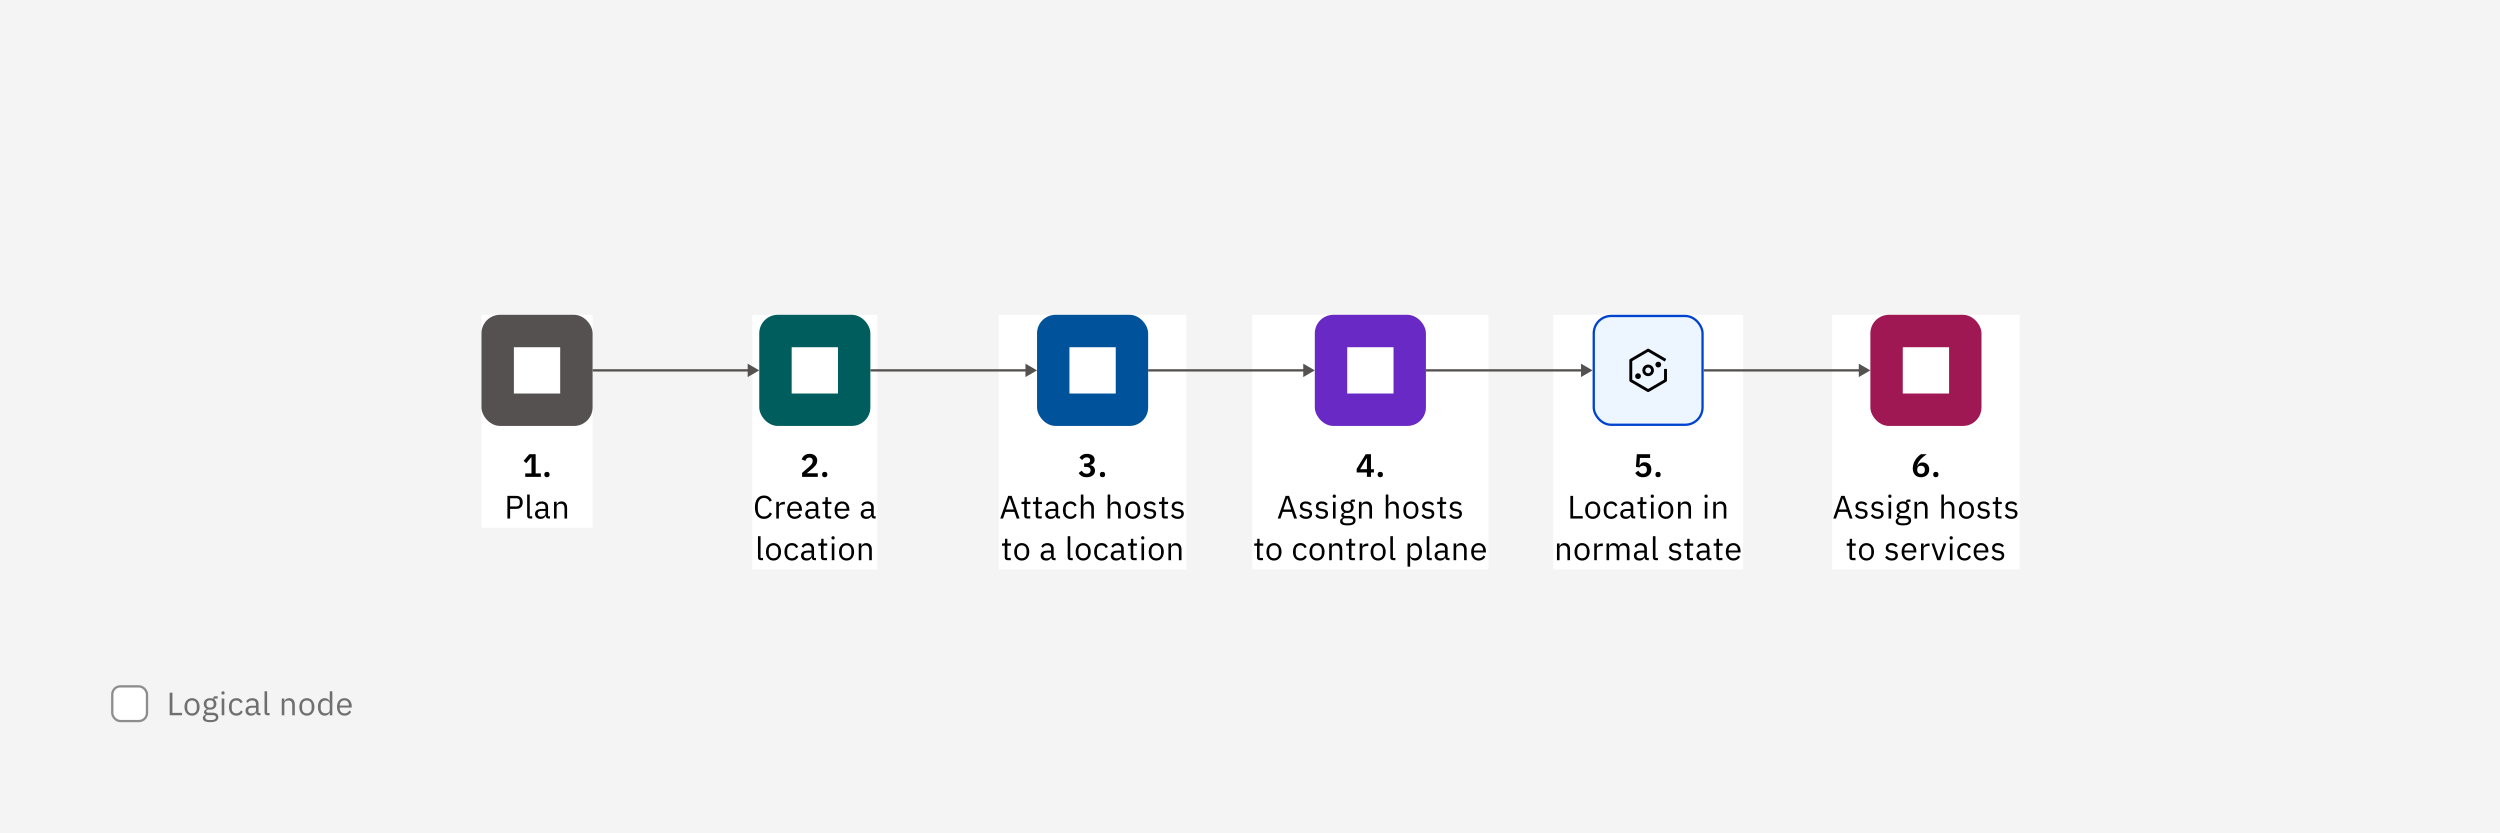 <svg width="1080" height="360" viewBox="0 0 1080 360" fill="none" xmlns="http://www.w3.org/2000/svg">
<rect width="1080" height="360" fill="#F4F4F4"/>
<rect width="1080" height="360" fill="#F4F4F4"/>
<rect width="48" height="92" transform="translate(208 136)" fill="white" style="mix-blend-mode:multiply"/>
<rect x="208" y="136" width="48" height="48" rx="8" fill="#565151"/>
<rect width="20" height="20" transform="translate(222 150)" fill="white" style="mix-blend-mode:multiply"/>
<path d="M238.616 154.116C238.5 154 238.363 153.907 238.211 153.845C238.059 153.782 237.897 153.75 237.732 153.75H232.625V151.25H231.375V157.5H226.268C226.103 157.5 225.941 157.532 225.789 157.595C225.637 157.657 225.5 157.75 225.384 157.866L223.25 160L225.384 162.134C225.5 162.25 225.637 162.343 225.789 162.405C225.941 162.468 226.103 162.5 226.268 162.5H231.375V168.75H232.625V158.75H237.732C237.897 158.75 238.059 158.718 238.211 158.655C238.363 158.593 238.5 158.5 238.616 158.384L240.75 156.25L238.616 154.116ZM226.268 161.25L225.018 160L226.268 158.75H231.375V161.25H226.268ZM237.732 157.5H232.625V155H237.732L238.982 156.25L237.732 157.5Z" fill="white"/>
<path d="M233.646 206V204.502H231.406V196.228H228.62L226.198 199.112L227.346 200.078L229.474 197.558H229.6V204.502H226.912V206H233.646ZM236.278 206.154C237.048 206.154 237.398 205.72 237.398 205.132V204.88C237.398 204.278 237.048 203.844 236.278 203.844C235.522 203.844 235.158 204.278 235.158 204.88V205.132C235.158 205.72 235.522 206.154 236.278 206.154Z" fill="black"/>
<path d="M220.368 224V219.828H223.084C224.834 219.828 225.814 218.75 225.814 217.028C225.814 215.306 224.834 214.228 223.084 214.228H219.192V224H220.368ZM220.368 215.264H223.084C224.008 215.264 224.554 215.768 224.554 216.664V217.392C224.554 218.288 224.008 218.792 223.084 218.792H220.368V215.264ZM229.914 224V223.02H228.85V213.64H227.73V222.838C227.73 223.51 228.15 224 228.92 224H229.914ZM237.585 224V223.02H236.759V219.044C236.759 217.518 235.723 216.608 233.987 216.608C232.685 216.608 231.817 217.252 231.425 218.022L232.097 218.652C232.489 217.994 233.063 217.574 233.931 217.574C235.079 217.574 235.639 218.134 235.639 219.156V219.87H234.211C232.111 219.87 231.131 220.626 231.131 221.984C231.131 223.328 232.027 224.168 233.553 224.168C234.561 224.168 235.331 223.706 235.639 222.824H235.709C235.793 223.496 236.129 224 236.955 224H237.585ZM233.735 223.216C232.867 223.216 232.307 222.81 232.307 222.096V221.802C232.307 221.102 232.881 220.71 234.155 220.71H235.639V221.9C235.639 222.642 234.841 223.216 233.735 223.216ZM240.463 224V218.988C240.463 218.064 241.331 217.616 242.227 217.616C243.305 217.616 243.865 218.274 243.865 219.562V224H244.985V219.366C244.985 217.616 244.047 216.608 242.563 216.608C241.485 216.608 240.869 217.14 240.519 217.952H240.463V216.776H239.343V224H240.463Z" fill="black"/>
<rect width="54" height="110" transform="translate(325 136)" fill="white" style="mix-blend-mode:multiply"/>
<rect x="328" y="136" width="48" height="48" rx="8" fill="#005D5D"/>
<rect width="20" height="20" transform="translate(342 150)" fill="white" style="mix-blend-mode:multiply"/>
<path d="M352 168.75L346.728 162.532C346.698 162.496 346.51 162.25 346.51 162.25C345.61 161.064 345.123 159.614 345.125 158.125C345.125 156.302 345.849 154.553 347.139 153.264C348.428 151.974 350.177 151.25 352 151.25C353.823 151.25 355.572 151.974 356.861 153.264C358.151 154.553 358.875 156.302 358.875 158.125C358.877 159.614 358.391 161.062 357.491 162.248L357.49 162.25C357.49 162.25 357.302 162.496 357.274 162.529L352 168.75ZM347.508 161.497C347.508 161.497 347.654 161.689 347.687 161.731L352 166.817L356.319 161.724C356.346 161.689 356.493 161.495 356.493 161.495C357.229 160.526 357.626 159.342 357.625 158.125C357.625 156.633 357.032 155.202 355.977 154.148C354.923 153.093 353.492 152.5 352 152.5C350.508 152.5 349.077 153.093 348.023 154.148C346.968 155.202 346.375 156.633 346.375 158.125C346.374 159.343 346.772 160.527 347.508 161.497Z" fill="white"/>
<path d="M355.125 161.25H353.875V156.25H350.125V161.25H348.875V156.25C348.875 155.919 349.007 155.601 349.242 155.367C349.476 155.132 349.794 155 350.125 155H353.875C354.206 155 354.524 155.132 354.759 155.367C354.993 155.601 355.125 155.919 355.125 156.25V161.25Z" fill="white"/>
<path d="M352.625 160H351.375V161.25H352.625V160Z" fill="white"/>
<path d="M352.625 157.5H351.375V158.75H352.625V157.5Z" fill="white"/>
<path d="M353.282 204.446H348.508L350.566 202.752C351.924 201.632 353.03 200.596 353.03 198.972C353.03 197.292 351.854 196.06 349.796 196.06C347.808 196.06 346.758 197.194 346.338 198.496L347.934 199.112C348.158 198.314 348.634 197.656 349.642 197.656C350.44 197.656 351.084 198.132 351.084 198.986V199.168C351.084 200.022 350.608 200.694 349.572 201.604L346.506 204.292V206H353.282V204.446ZM356.278 206.154C357.048 206.154 357.398 205.72 357.398 205.132V204.88C357.398 204.278 357.048 203.844 356.278 203.844C355.522 203.844 355.158 204.278 355.158 204.88V205.132C355.158 205.72 355.522 206.154 356.278 206.154Z" fill="black"/>
<path d="M330.059 224.168C331.683 224.168 332.873 223.314 333.489 221.942L332.551 221.354C332.159 222.418 331.305 223.118 330.059 223.118C328.379 223.118 327.385 221.9 327.385 219.898V218.442C327.385 216.44 328.379 215.11 330.059 215.11C331.263 215.11 332.075 215.768 332.467 216.776L333.419 216.202C332.803 214.844 331.683 214.06 330.059 214.06C327.595 214.06 326.125 215.908 326.125 219.17C326.125 222.432 327.595 224.168 330.059 224.168ZM336.478 224V219.1C336.478 218.414 337.206 217.896 338.41 217.896H339.068V216.776H338.634C337.458 216.776 336.8 217.42 336.548 218.106H336.478V216.776H335.358V224H336.478ZM343.307 224.168C344.665 224.168 345.701 223.496 346.163 222.516L345.365 221.942C344.987 222.74 344.287 223.188 343.377 223.188C342.033 223.188 341.235 222.25 341.235 221.004V220.668H346.429V220.136C346.429 218.092 345.239 216.608 343.307 216.608C341.347 216.608 340.059 218.092 340.059 220.388C340.059 222.684 341.347 224.168 343.307 224.168ZM343.307 217.546C344.455 217.546 345.225 218.4 345.225 219.674V219.828H341.235V219.73C341.235 218.47 342.089 217.546 343.307 217.546ZM354.314 224V223.02H353.488V219.044C353.488 217.518 352.452 216.608 350.716 216.608C349.414 216.608 348.546 217.252 348.154 218.022L348.826 218.652C349.218 217.994 349.792 217.574 350.66 217.574C351.808 217.574 352.368 218.134 352.368 219.156V219.87H350.94C348.84 219.87 347.86 220.626 347.86 221.984C347.86 223.328 348.756 224.168 350.282 224.168C351.29 224.168 352.06 223.706 352.368 222.824H352.438C352.522 223.496 352.858 224 353.684 224H354.314ZM350.464 223.216C349.596 223.216 349.036 222.81 349.036 222.096V221.802C349.036 221.102 349.61 220.71 350.884 220.71H352.368V221.9C352.368 222.642 351.57 223.216 350.464 223.216ZM359.069 224V223.02H357.599V217.756H359.181V216.776H357.599V214.774H356.591V216.118C356.591 216.608 356.437 216.776 355.961 216.776H355.289V217.756H356.479V222.81C356.479 223.51 356.899 224 357.669 224H359.069ZM363.802 224.168C365.16 224.168 366.196 223.496 366.658 222.516L365.86 221.942C365.482 222.74 364.782 223.188 363.872 223.188C362.528 223.188 361.73 222.25 361.73 221.004V220.668H366.924V220.136C366.924 218.092 365.734 216.608 363.802 216.608C361.842 216.608 360.554 218.092 360.554 220.388C360.554 222.684 361.842 224.168 363.802 224.168ZM363.802 217.546C364.95 217.546 365.72 218.4 365.72 219.674V219.828H361.73V219.73C361.73 218.47 362.584 217.546 363.802 217.546ZM378.278 224V223.02H377.452V219.044C377.452 217.518 376.416 216.608 374.68 216.608C373.378 216.608 372.51 217.252 372.118 218.022L372.79 218.652C373.182 217.994 373.756 217.574 374.624 217.574C375.772 217.574 376.332 218.134 376.332 219.156V219.87H374.904C372.804 219.87 371.824 220.626 371.824 221.984C371.824 223.328 372.72 224.168 374.246 224.168C375.254 224.168 376.024 223.706 376.332 222.824H376.402C376.486 223.496 376.822 224 377.648 224H378.278ZM374.428 223.216C373.56 223.216 373 222.81 373 222.096V221.802C373 221.102 373.574 220.71 374.848 220.71H376.332V221.9C376.332 222.642 375.534 223.216 374.428 223.216ZM329.63 242V241.02H328.566V231.64H327.446V240.838C327.446 241.51 327.866 242 328.636 242H329.63ZM334.151 242.168C336.083 242.168 337.413 240.684 337.413 238.388C337.413 236.092 336.083 234.608 334.151 234.608C332.219 234.608 330.889 236.092 330.889 238.388C330.889 240.684 332.219 242.168 334.151 242.168ZM334.151 241.174C332.947 241.174 332.093 240.432 332.093 238.906V237.87C332.093 236.344 332.947 235.602 334.151 235.602C335.355 235.602 336.209 236.344 336.209 237.87V238.906C336.209 240.432 335.355 241.174 334.151 241.174ZM342.103 242.168C343.475 242.168 344.413 241.496 344.875 240.46L344.063 239.914C343.671 240.74 343.013 241.174 342.103 241.174C340.773 241.174 340.087 240.264 340.087 239.004V237.772C340.087 236.512 340.773 235.602 342.103 235.602C342.985 235.602 343.601 236.036 343.867 236.778L344.805 236.302C344.385 235.308 343.531 234.608 342.103 234.608C340.073 234.608 338.883 236.078 338.883 238.388C338.883 240.698 340.073 242.168 342.103 242.168ZM352.496 242V241.02H351.67V237.044C351.67 235.518 350.634 234.608 348.898 234.608C347.596 234.608 346.728 235.252 346.336 236.022L347.008 236.652C347.4 235.994 347.974 235.574 348.842 235.574C349.99 235.574 350.55 236.134 350.55 237.156V237.87H349.122C347.022 237.87 346.042 238.626 346.042 239.984C346.042 241.328 346.938 242.168 348.464 242.168C349.472 242.168 350.242 241.706 350.55 240.824H350.62C350.704 241.496 351.04 242 351.866 242H352.496ZM348.646 241.216C347.778 241.216 347.218 240.81 347.218 240.096V239.802C347.218 239.102 347.792 238.71 349.066 238.71H350.55V239.9C350.55 240.642 349.752 241.216 348.646 241.216ZM357.25 242V241.02H355.78V235.756H357.362V234.776H355.78V232.774H354.772V234.118C354.772 234.608 354.618 234.776 354.142 234.776H353.47V235.756H354.66V240.81C354.66 241.51 355.08 242 355.85 242H357.25ZM359.883 233.082C360.359 233.082 360.569 232.83 360.569 232.452V232.27C360.569 231.892 360.359 231.64 359.883 231.64C359.407 231.64 359.197 231.892 359.197 232.27V232.452C359.197 232.83 359.407 233.082 359.883 233.082ZM359.323 242H360.443V234.776H359.323V242ZM365.713 242.168C367.645 242.168 368.975 240.684 368.975 238.388C368.975 236.092 367.645 234.608 365.713 234.608C363.781 234.608 362.451 236.092 362.451 238.388C362.451 240.684 363.781 242.168 365.713 242.168ZM365.713 241.174C364.509 241.174 363.655 240.432 363.655 238.906V237.87C363.655 236.344 364.509 235.602 365.713 235.602C366.917 235.602 367.771 236.344 367.771 237.87V238.906C367.771 240.432 366.917 241.174 365.713 241.174ZM372.097 242V236.988C372.097 236.064 372.965 235.616 373.861 235.616C374.939 235.616 375.499 236.274 375.499 237.562V242H376.619V237.366C376.619 235.616 375.681 234.608 374.197 234.608C373.119 234.608 372.503 235.14 372.153 235.952H372.097V234.776H370.977V242H372.097Z" fill="black"/>
<rect width="81" height="110" transform="translate(431.5 136)" fill="white" style="mix-blend-mode:multiply"/>
<rect x="448" y="136" width="48" height="48" rx="8" fill="#00539A"/>
<rect width="20" height="20" transform="translate(462 150)" fill="white" style="mix-blend-mode:multiply"/>
<path d="M465.75 168.75H478.25C478.582 168.75 478.899 168.618 479.134 168.384C479.368 168.149 479.5 167.832 479.5 167.5V163.75C479.5 163.418 479.368 163.101 479.134 162.866C478.899 162.632 478.582 162.5 478.25 162.5H465.75C465.418 162.5 465.101 162.632 464.866 162.866C464.632 163.101 464.5 163.418 464.5 163.75V167.5C464.5 167.832 464.632 168.149 464.866 168.384C465.101 168.618 465.418 168.75 465.75 168.75ZM465.75 163.75H478.25V167.5H465.75V163.75Z" fill="white"/>
<path d="M467.625 166.25C467.97 166.25 468.25 165.97 468.25 165.625C468.25 165.28 467.97 165 467.625 165C467.28 165 467 165.28 467 165.625C467 165.97 467.28 166.25 467.625 166.25Z" fill="white"/>
<path d="M478.25 151.25L477.369 152.131L478.981 153.75H475.947C475.504 152.798 474.732 152.037 473.773 151.608C472.814 151.179 471.733 151.11 470.727 151.414C469.721 151.718 468.859 152.374 468.299 153.262C467.738 154.151 467.517 155.212 467.675 156.25H465.019L466.631 154.631L465.75 153.75L462.625 156.875L465.75 160L466.631 159.119L465.019 157.5H468.053C468.496 158.452 469.268 159.213 470.227 159.642C471.186 160.071 472.267 160.14 473.273 159.836C474.279 159.532 475.141 158.876 475.701 157.988C476.262 157.099 476.483 156.038 476.325 155H478.981L477.369 156.619L478.25 157.5L481.375 154.375L478.25 151.25ZM475.125 155.625C475.127 156.28 474.923 156.919 474.541 157.451C474.159 157.983 473.619 158.382 472.998 158.589C472.377 158.797 471.706 158.804 471.081 158.608C470.456 158.412 469.908 158.025 469.516 157.5H472V156.25H468.938C468.794 155.556 468.891 154.833 469.212 154.201C469.534 153.57 470.062 153.067 470.708 152.775C471.355 152.484 472.081 152.422 472.767 152.599C473.454 152.776 474.06 153.182 474.484 153.75H472V155H475.062C475.104 155.206 475.125 155.415 475.125 155.625Z" fill="white"/>
<path d="M468.34 200.176V201.716H469.306C470.468 201.716 471.126 202.192 471.126 203.088V203.186C471.126 204.096 470.524 204.656 469.446 204.656C468.354 204.656 467.766 204.096 467.332 203.312L465.974 204.348C466.59 205.3 467.542 206.168 469.446 206.168C471.602 206.168 473.044 205.02 473.044 203.298C473.044 201.912 472.134 201.128 471 200.918V200.834C472.022 200.624 472.876 199.868 472.876 198.608C472.876 197.04 471.532 196.06 469.558 196.06C467.906 196.06 466.982 196.774 466.324 197.684L467.5 198.748C467.976 198.006 468.648 197.572 469.502 197.572C470.384 197.572 470.944 198.062 470.944 198.86V198.958C470.944 199.658 470.426 200.176 469.306 200.176H468.34ZM476.278 206.154C477.048 206.154 477.398 205.72 477.398 205.132V204.88C477.398 204.278 477.048 203.844 476.278 203.844C475.522 203.844 475.158 204.278 475.158 204.88V205.132C475.158 205.72 475.522 206.154 476.278 206.154Z" fill="black"/>
<path d="M440.452 224L437.036 214.228H435.538L432.122 224H433.312L434.292 221.116H438.24L439.22 224H440.452ZM437.946 220.08H434.572L436.224 215.32H436.294L437.946 220.08ZM445.06 224V223.02H443.59V217.756H445.172V216.776H443.59V214.774H442.582V216.118C442.582 216.608 442.428 216.776 441.952 216.776H441.28V217.756H442.47V222.81C442.47 223.51 442.89 224 443.66 224H445.06ZM450.005 224V223.02H448.535V217.756H450.117V216.776H448.535V214.774H447.527V216.118C447.527 216.608 447.373 216.776 446.897 216.776H446.225V217.756H447.415V222.81C447.415 223.51 447.835 224 448.605 224H450.005ZM457.957 224V223.02H457.131V219.044C457.131 217.518 456.095 216.608 454.359 216.608C453.057 216.608 452.189 217.252 451.797 218.022L452.469 218.652C452.861 217.994 453.435 217.574 454.303 217.574C455.451 217.574 456.011 218.134 456.011 219.156V219.87H454.583C452.483 219.87 451.503 220.626 451.503 221.984C451.503 223.328 452.399 224.168 453.925 224.168C454.933 224.168 455.703 223.706 456.011 222.824H456.081C456.165 223.496 456.501 224 457.327 224H457.957ZM454.107 223.216C453.239 223.216 452.679 222.81 452.679 222.096V221.802C452.679 221.102 453.253 220.71 454.527 220.71H456.011V221.9C456.011 222.642 455.213 223.216 454.107 223.216ZM462.404 224.168C463.776 224.168 464.714 223.496 465.176 222.46L464.364 221.914C463.972 222.74 463.314 223.174 462.404 223.174C461.074 223.174 460.388 222.264 460.388 221.004V219.772C460.388 218.512 461.074 217.602 462.404 217.602C463.286 217.602 463.902 218.036 464.168 218.778L465.106 218.302C464.686 217.308 463.832 216.608 462.404 216.608C460.374 216.608 459.184 218.078 459.184 220.388C459.184 222.698 460.374 224.168 462.404 224.168ZM466.917 224H468.037V218.988C468.037 218.064 468.905 217.616 469.801 217.616C470.879 217.616 471.439 218.274 471.439 219.562V224H472.559V219.366C472.559 217.616 471.621 216.608 470.137 216.608C469.059 216.608 468.443 217.14 468.093 217.952H468.037V213.64H466.917V224ZM478.502 224H479.622V218.988C479.622 218.064 480.49 217.616 481.386 217.616C482.464 217.616 483.024 218.274 483.024 219.562V224H484.144V219.366C484.144 217.616 483.206 216.608 481.722 216.608C480.644 216.608 480.028 217.14 479.678 217.952H479.622V213.64H478.502V224ZM489.349 224.168C491.281 224.168 492.611 222.684 492.611 220.388C492.611 218.092 491.281 216.608 489.349 216.608C487.417 216.608 486.087 218.092 486.087 220.388C486.087 222.684 487.417 224.168 489.349 224.168ZM489.349 223.174C488.145 223.174 487.291 222.432 487.291 220.906V219.87C487.291 218.344 488.145 217.602 489.349 217.602C490.553 217.602 491.407 218.344 491.407 219.87V220.906C491.407 222.432 490.553 223.174 489.349 223.174ZM496.783 224.168C498.435 224.168 499.457 223.314 499.457 221.914C499.457 220.822 498.841 220.122 497.245 219.884L496.685 219.8C495.789 219.66 495.299 219.38 495.299 218.68C495.299 217.994 495.789 217.56 496.713 217.56C497.637 217.56 498.253 217.994 498.575 218.442L499.317 217.77C498.729 217.042 497.959 216.608 496.797 216.608C495.327 216.608 494.221 217.308 494.221 218.736C494.221 220.08 495.215 220.626 496.545 220.822L497.119 220.906C498.071 221.046 498.379 221.48 498.379 222.04C498.379 222.782 497.819 223.216 496.867 223.216C495.957 223.216 495.285 222.81 494.725 222.11L493.927 222.754C494.571 223.608 495.453 224.168 496.783 224.168ZM504.496 224V223.02H503.026V217.756H504.608V216.776H503.026V214.774H502.018V216.118C502.018 216.608 501.864 216.776 501.388 216.776H500.716V217.756H501.906V222.81C501.906 223.51 502.326 224 503.096 224H504.496ZM508.738 224.168C510.39 224.168 511.412 223.314 511.412 221.914C511.412 220.822 510.796 220.122 509.2 219.884L508.64 219.8C507.744 219.66 507.254 219.38 507.254 218.68C507.254 217.994 507.744 217.56 508.668 217.56C509.592 217.56 510.208 217.994 510.53 218.442L511.272 217.77C510.684 217.042 509.914 216.608 508.752 216.608C507.282 216.608 506.176 217.308 506.176 218.736C506.176 220.08 507.17 220.626 508.5 220.822L509.074 220.906C510.026 221.046 510.334 221.48 510.334 222.04C510.334 222.782 509.774 223.216 508.822 223.216C507.912 223.216 507.24 222.81 506.68 222.11L505.882 222.754C506.526 223.608 507.408 224.168 508.738 224.168ZM436.651 242V241.02H435.181V235.756H436.763V234.776H435.181V232.774H434.173V234.118C434.173 234.608 434.019 234.776 433.543 234.776H432.871V235.756H434.061V240.81C434.061 241.51 434.481 242 435.251 242H436.651ZM441.398 242.168C443.33 242.168 444.66 240.684 444.66 238.388C444.66 236.092 443.33 234.608 441.398 234.608C439.466 234.608 438.136 236.092 438.136 238.388C438.136 240.684 439.466 242.168 441.398 242.168ZM441.398 241.174C440.194 241.174 439.34 240.432 439.34 238.906V237.87C439.34 236.344 440.194 235.602 441.398 235.602C442.602 235.602 443.456 236.344 443.456 237.87V238.906C443.456 240.432 442.602 241.174 441.398 241.174ZM456.011 242V241.02H455.185V237.044C455.185 235.518 454.149 234.608 452.413 234.608C451.111 234.608 450.243 235.252 449.851 236.022L450.523 236.652C450.915 235.994 451.489 235.574 452.357 235.574C453.505 235.574 454.065 236.134 454.065 237.156V237.87H452.637C450.537 237.87 449.557 238.626 449.557 239.984C449.557 241.328 450.453 242.168 451.979 242.168C452.987 242.168 453.757 241.706 454.065 240.824H454.135C454.219 241.496 454.555 242 455.381 242H456.011ZM452.161 241.216C451.293 241.216 450.733 240.81 450.733 240.096V239.802C450.733 239.102 451.307 238.71 452.581 238.71H454.065V239.9C454.065 240.642 453.267 241.216 452.161 241.216ZM463.422 242V241.02H462.358V231.64H461.238V240.838C461.238 241.51 461.658 242 462.428 242H463.422ZM467.942 242.168C469.874 242.168 471.204 240.684 471.204 238.388C471.204 236.092 469.874 234.608 467.942 234.608C466.01 234.608 464.68 236.092 464.68 238.388C464.68 240.684 466.01 242.168 467.942 242.168ZM467.942 241.174C466.738 241.174 465.884 240.432 465.884 238.906V237.87C465.884 236.344 466.738 235.602 467.942 235.602C469.146 235.602 470 236.344 470 237.87V238.906C470 240.432 469.146 241.174 467.942 241.174ZM475.894 242.168C477.266 242.168 478.204 241.496 478.666 240.46L477.854 239.914C477.462 240.74 476.804 241.174 475.894 241.174C474.564 241.174 473.878 240.264 473.878 239.004V237.772C473.878 236.512 474.564 235.602 475.894 235.602C476.776 235.602 477.392 236.036 477.658 236.778L478.596 236.302C478.176 235.308 477.322 234.608 475.894 234.608C473.864 234.608 472.674 236.078 472.674 238.388C472.674 240.698 473.864 242.168 475.894 242.168ZM486.287 242V241.02H485.461V237.044C485.461 235.518 484.425 234.608 482.689 234.608C481.387 234.608 480.519 235.252 480.127 236.022L480.799 236.652C481.191 235.994 481.765 235.574 482.633 235.574C483.781 235.574 484.341 236.134 484.341 237.156V237.87H482.913C480.813 237.87 479.833 238.626 479.833 239.984C479.833 241.328 480.729 242.168 482.255 242.168C483.263 242.168 484.033 241.706 484.341 240.824H484.411C484.495 241.496 484.831 242 485.657 242H486.287ZM482.437 241.216C481.569 241.216 481.009 240.81 481.009 240.096V239.802C481.009 239.102 481.583 238.71 482.857 238.71H484.341V239.9C484.341 240.642 483.543 241.216 482.437 241.216ZM491.042 242V241.02H489.572V235.756H491.154V234.776H489.572V232.774H488.564V234.118C488.564 234.608 488.41 234.776 487.934 234.776H487.262V235.756H488.452V240.81C488.452 241.51 488.872 242 489.642 242H491.042ZM493.674 233.082C494.15 233.082 494.36 232.83 494.36 232.452V232.27C494.36 231.892 494.15 231.64 493.674 231.64C493.198 231.64 492.988 231.892 492.988 232.27V232.452C492.988 232.83 493.198 233.082 493.674 233.082ZM493.114 242H494.234V234.776H493.114V242ZM499.504 242.168C501.436 242.168 502.766 240.684 502.766 238.388C502.766 236.092 501.436 234.608 499.504 234.608C497.572 234.608 496.242 236.092 496.242 238.388C496.242 240.684 497.572 242.168 499.504 242.168ZM499.504 241.174C498.3 241.174 497.446 240.432 497.446 238.906V237.87C497.446 236.344 498.3 235.602 499.504 235.602C500.708 235.602 501.562 236.344 501.562 237.87V238.906C501.562 240.432 500.708 241.174 499.504 241.174ZM505.888 242V236.988C505.888 236.064 506.756 235.616 507.652 235.616C508.73 235.616 509.29 236.274 509.29 237.562V242H510.41V237.366C510.41 235.616 509.472 234.608 507.988 234.608C506.91 234.608 506.294 235.14 505.944 235.952H505.888V234.776H504.768V242H505.888Z" fill="black"/>
<rect width="102" height="110" transform="translate(541 136)" fill="white" style="mix-blend-mode:multiply"/>
<rect x="568" y="136" width="48" height="48" rx="8" fill="#6929C4"/>
<rect width="20" height="20" transform="translate(582 150)" fill="white" style="mix-blend-mode:multiply"/>
<path d="M599.5 162.5H598.25V163.75H599.5V167.5H584.5V163.75H585.75V162.5H584.5C584.169 162.5 583.851 162.632 583.617 162.867C583.382 163.101 583.25 163.419 583.25 163.75V167.5C583.25 167.831 583.382 168.149 583.617 168.383C583.851 168.618 584.169 168.75 584.5 168.75H599.5C599.831 168.75 600.149 168.618 600.383 168.383C600.618 168.149 600.75 167.831 600.75 167.5V163.75C600.75 163.419 600.618 163.101 600.383 162.867C600.149 162.632 599.831 162.5 599.5 162.5Z" fill="white"/>
<path d="M586.375 166.25C586.72 166.25 587 165.97 587 165.625C587 165.28 586.72 165 586.375 165C586.03 165 585.75 165.28 585.75 165.625C585.75 165.97 586.03 166.25 586.375 166.25Z" fill="white"/>
<path d="M592 163.75C591.903 163.75 591.807 163.727 591.72 163.684L585.47 160.559L586.03 159.441L592 162.426L597.97 159.441L598.53 160.559L592.28 163.684C592.193 163.727 592.097 163.75 592 163.75Z" fill="white"/>
<path d="M592 160C591.903 160 591.807 159.977 591.72 159.934L585.47 156.809C585.367 156.757 585.279 156.677 585.218 156.579C585.157 156.48 585.125 156.366 585.125 156.25C585.125 156.134 585.157 156.02 585.218 155.921C585.279 155.823 585.367 155.743 585.47 155.691L591.72 152.566C591.807 152.523 591.903 152.5 592 152.5C592.097 152.5 592.193 152.523 592.28 152.566L598.53 155.691C598.633 155.743 598.721 155.823 598.782 155.921C598.843 156.02 598.875 156.134 598.875 156.25C598.875 156.366 598.843 156.48 598.782 156.579C598.721 156.677 598.633 156.757 598.53 156.809L592.28 159.934C592.193 159.977 592.097 160 592 160ZM587.147 156.25L592 158.676L596.853 156.25L592 153.824L587.147 156.25Z" fill="white"/>
<path d="M592.26 206V204.11H593.534V202.682H592.26V196.228H589.978L586.086 202.542V204.11H590.51V206H592.26ZM590.398 198.02H590.51V202.682H587.598L590.398 198.02ZM596.278 206.154C597.048 206.154 597.398 205.72 597.398 205.132V204.88C597.398 204.278 597.048 203.844 596.278 203.844C595.522 203.844 595.158 204.278 595.158 204.88V205.132C595.158 205.72 595.522 206.154 596.278 206.154Z" fill="black"/>
<path d="M560.301 224L556.885 214.228H555.387L551.971 224H553.161L554.141 221.116H558.089L559.069 224H560.301ZM557.795 220.08H554.421L556.073 215.32H556.143L557.795 220.08ZM564.138 224.168C565.79 224.168 566.812 223.314 566.812 221.914C566.812 220.822 566.196 220.122 564.6 219.884L564.04 219.8C563.144 219.66 562.654 219.38 562.654 218.68C562.654 217.994 563.144 217.56 564.068 217.56C564.992 217.56 565.608 217.994 565.93 218.442L566.672 217.77C566.084 217.042 565.314 216.608 564.152 216.608C562.682 216.608 561.576 217.308 561.576 218.736C561.576 220.08 562.57 220.626 563.9 220.822L564.474 220.906C565.426 221.046 565.734 221.48 565.734 222.04C565.734 222.782 565.174 223.216 564.222 223.216C563.312 223.216 562.64 222.81 562.08 222.11L561.282 222.754C561.926 223.608 562.808 224.168 564.138 224.168ZM571.038 224.168C572.69 224.168 573.712 223.314 573.712 221.914C573.712 220.822 573.096 220.122 571.5 219.884L570.94 219.8C570.044 219.66 569.554 219.38 569.554 218.68C569.554 217.994 570.044 217.56 570.968 217.56C571.892 217.56 572.508 217.994 572.83 218.442L573.572 217.77C572.984 217.042 572.214 216.608 571.052 216.608C569.582 216.608 568.476 217.308 568.476 218.736C568.476 220.08 569.47 220.626 570.8 220.822L571.374 220.906C572.326 221.046 572.634 221.48 572.634 222.04C572.634 222.782 572.074 223.216 571.122 223.216C570.212 223.216 569.54 222.81 568.98 222.11L568.182 222.754C568.826 223.608 569.708 224.168 571.038 224.168ZM576.411 215.082C576.887 215.082 577.097 214.83 577.097 214.452V214.27C577.097 213.892 576.887 213.64 576.411 213.64C575.935 213.64 575.725 213.892 575.725 214.27V214.452C575.725 214.83 575.935 215.082 576.411 215.082ZM575.851 224H576.971V216.776H575.851V224ZM585.601 224.798C585.601 223.608 584.831 222.88 583.039 222.88H581.499C580.841 222.88 580.393 222.768 580.393 222.334C580.393 221.886 580.869 221.648 581.345 221.522C581.555 221.564 581.807 221.592 582.045 221.592C583.697 221.592 584.775 220.57 584.775 219.1C584.775 218.33 584.467 217.686 583.949 217.238V216.776H585.321V215.796H584.243C583.641 215.796 583.403 216.202 583.403 216.762V216.888C583.011 216.706 582.549 216.608 582.031 216.608C580.393 216.608 579.315 217.63 579.315 219.1C579.315 220.108 579.819 220.906 580.673 221.312V221.368C579.945 221.55 579.427 221.9 579.427 222.628C579.427 223.118 579.665 223.44 580.071 223.636V223.79C579.357 223.986 578.923 224.406 578.923 225.19C578.923 226.324 579.847 226.968 582.101 226.968C584.425 226.968 585.601 226.282 585.601 224.798ZM584.551 224.882C584.551 225.666 583.823 226.058 582.577 226.058H581.541C580.407 226.058 579.973 225.54 579.973 224.91C579.973 224.462 580.183 224.14 580.645 223.93H583.053C584.173 223.93 584.551 224.308 584.551 224.882ZM582.045 220.696C581.093 220.696 580.491 220.248 580.491 219.296V218.904C580.491 217.952 581.093 217.504 582.045 217.504C582.997 217.504 583.599 217.952 583.599 218.904V219.296C583.599 220.248 582.997 220.696 582.045 220.696ZM588.187 224V218.988C588.187 218.064 589.055 217.616 589.951 217.616C591.029 217.616 591.589 218.274 591.589 219.562V224H592.709V219.366C592.709 217.616 591.771 216.608 590.287 216.608C589.209 216.608 588.593 217.14 588.243 217.952H588.187V216.776H587.067V224H588.187ZM598.653 224H599.773V218.988C599.773 218.064 600.641 217.616 601.537 217.616C602.615 217.616 603.175 218.274 603.175 219.562V224H604.295V219.366C604.295 217.616 603.357 216.608 601.873 216.608C600.795 216.608 600.179 217.14 599.829 217.952H599.773V213.64H598.653V224ZM609.5 224.168C611.432 224.168 612.762 222.684 612.762 220.388C612.762 218.092 611.432 216.608 609.5 216.608C607.568 216.608 606.238 218.092 606.238 220.388C606.238 222.684 607.568 224.168 609.5 224.168ZM609.5 223.174C608.296 223.174 607.442 222.432 607.442 220.906V219.87C607.442 218.344 608.296 217.602 609.5 217.602C610.704 217.602 611.558 218.344 611.558 219.87V220.906C611.558 222.432 610.704 223.174 609.5 223.174ZM616.934 224.168C618.586 224.168 619.608 223.314 619.608 221.914C619.608 220.822 618.992 220.122 617.396 219.884L616.836 219.8C615.94 219.66 615.45 219.38 615.45 218.68C615.45 217.994 615.94 217.56 616.864 217.56C617.788 217.56 618.404 217.994 618.726 218.442L619.468 217.77C618.88 217.042 618.11 216.608 616.948 216.608C615.478 216.608 614.372 217.308 614.372 218.736C614.372 220.08 615.366 220.626 616.696 220.822L617.27 220.906C618.222 221.046 618.53 221.48 618.53 222.04C618.53 222.782 617.97 223.216 617.018 223.216C616.108 223.216 615.436 222.81 614.876 222.11L614.078 222.754C614.722 223.608 615.604 224.168 616.934 224.168ZM624.646 224V223.02H623.176V217.756H624.758V216.776H623.176V214.774H622.168V216.118C622.168 216.608 622.014 216.776 621.538 216.776H620.866V217.756H622.056V222.81C622.056 223.51 622.476 224 623.246 224H624.646ZM628.888 224.168C630.54 224.168 631.562 223.314 631.562 221.914C631.562 220.822 630.946 220.122 629.35 219.884L628.79 219.8C627.894 219.66 627.404 219.38 627.404 218.68C627.404 217.994 627.894 217.56 628.818 217.56C629.742 217.56 630.358 217.994 630.68 218.442L631.422 217.77C630.834 217.042 630.064 216.608 628.902 216.608C627.432 216.608 626.326 217.308 626.326 218.736C626.326 220.08 627.32 220.626 628.65 220.822L629.224 220.906C630.176 221.046 630.484 221.48 630.484 222.04C630.484 222.782 629.924 223.216 628.972 223.216C628.062 223.216 627.39 222.81 626.83 222.11L626.032 222.754C626.676 223.608 627.558 224.168 628.888 224.168ZM545.617 242V241.02H544.147V235.756H545.729V234.776H544.147V232.774H543.139V234.118C543.139 234.608 542.985 234.776 542.509 234.776H541.837V235.756H543.027V240.81C543.027 241.51 543.447 242 544.217 242H545.617ZM550.364 242.168C552.296 242.168 553.626 240.684 553.626 238.388C553.626 236.092 552.296 234.608 550.364 234.608C548.432 234.608 547.102 236.092 547.102 238.388C547.102 240.684 548.432 242.168 550.364 242.168ZM550.364 241.174C549.16 241.174 548.306 240.432 548.306 238.906V237.87C548.306 236.344 549.16 235.602 550.364 235.602C551.568 235.602 552.422 236.344 552.422 237.87V238.906C552.422 240.432 551.568 241.174 550.364 241.174ZM561.785 242.168C563.157 242.168 564.095 241.496 564.557 240.46L563.745 239.914C563.353 240.74 562.695 241.174 561.785 241.174C560.455 241.174 559.769 240.264 559.769 239.004V237.772C559.769 236.512 560.455 235.602 561.785 235.602C562.667 235.602 563.283 236.036 563.549 236.778L564.487 236.302C564.067 235.308 563.213 234.608 561.785 234.608C559.755 234.608 558.565 236.078 558.565 238.388C558.565 240.698 559.755 242.168 561.785 242.168ZM568.946 242.168C570.878 242.168 572.208 240.684 572.208 238.388C572.208 236.092 570.878 234.608 568.946 234.608C567.014 234.608 565.684 236.092 565.684 238.388C565.684 240.684 567.014 242.168 568.946 242.168ZM568.946 241.174C567.742 241.174 566.888 240.432 566.888 238.906V237.87C566.888 236.344 567.742 235.602 568.946 235.602C570.15 235.602 571.004 236.344 571.004 237.87V238.906C571.004 240.432 570.15 241.174 568.946 241.174ZM575.33 242V236.988C575.33 236.064 576.198 235.616 577.094 235.616C578.172 235.616 578.732 236.274 578.732 237.562V242H579.852V237.366C579.852 235.616 578.914 234.608 577.43 234.608C576.352 234.608 575.736 235.14 575.386 235.952H575.33V234.776H574.21V242H575.33ZM585.323 242V241.02H583.853V235.756H585.435V234.776H583.853V232.774H582.845V234.118C582.845 234.608 582.691 234.776 582.215 234.776H581.543V235.756H582.733V240.81C582.733 241.51 583.153 242 583.923 242H585.323ZM588.515 242V237.1C588.515 236.414 589.243 235.896 590.447 235.896H591.105V234.776H590.671C589.495 234.776 588.837 235.42 588.585 236.106H588.515V234.776H587.395V242H588.515ZM595.357 242.168C597.289 242.168 598.619 240.684 598.619 238.388C598.619 236.092 597.289 234.608 595.357 234.608C593.425 234.608 592.095 236.092 592.095 238.388C592.095 240.684 593.425 242.168 595.357 242.168ZM595.357 241.174C594.153 241.174 593.299 240.432 593.299 238.906V237.87C593.299 236.344 594.153 235.602 595.357 235.602C596.561 235.602 597.415 236.344 597.415 237.87V238.906C597.415 240.432 596.561 241.174 595.357 241.174ZM602.805 242V241.02H601.741V231.64H600.621V240.838C600.621 241.51 601.041 242 601.811 242H602.805ZM608.064 244.8H609.184V240.824H609.24C609.674 241.72 610.36 242.168 611.354 242.168C613.16 242.168 614.294 240.698 614.294 238.388C614.294 236.078 613.16 234.608 611.354 234.608C610.36 234.608 609.618 235.042 609.24 235.952H609.184V234.776H608.064V244.8ZM611.046 241.16C610.024 241.16 609.184 240.628 609.184 239.69V237.002C609.184 236.204 610.024 235.616 611.046 235.616C612.306 235.616 613.09 236.484 613.09 237.772V239.004C613.09 240.292 612.306 241.16 611.046 241.16ZM618.53 242V241.02H617.466V231.64H616.346V240.838C616.346 241.51 616.766 242 617.536 242H618.53ZM626.2 242V241.02H625.374V237.044C625.374 235.518 624.338 234.608 622.602 234.608C621.3 234.608 620.432 235.252 620.04 236.022L620.712 236.652C621.104 235.994 621.678 235.574 622.546 235.574C623.694 235.574 624.254 236.134 624.254 237.156V237.87H622.826C620.726 237.87 619.746 238.626 619.746 239.984C619.746 241.328 620.642 242.168 622.168 242.168C623.176 242.168 623.946 241.706 624.254 240.824H624.324C624.408 241.496 624.744 242 625.57 242H626.2ZM622.35 241.216C621.482 241.216 620.922 240.81 620.922 240.096V239.802C620.922 239.102 621.496 238.71 622.77 238.71H624.254V239.9C624.254 240.642 623.456 241.216 622.35 241.216ZM629.079 242V236.988C629.079 236.064 629.947 235.616 630.843 235.616C631.921 235.616 632.481 236.274 632.481 237.562V242H633.601V237.366C633.601 235.616 632.663 234.608 631.179 234.608C630.101 234.608 629.485 235.14 629.135 235.952H629.079V234.776H627.959V242H629.079ZM638.792 242.168C640.15 242.168 641.186 241.496 641.648 240.516L640.85 239.942C640.472 240.74 639.772 241.188 638.862 241.188C637.518 241.188 636.72 240.25 636.72 239.004V238.668H641.914V238.136C641.914 236.092 640.724 234.608 638.792 234.608C636.832 234.608 635.544 236.092 635.544 238.388C635.544 240.684 636.832 242.168 638.792 242.168ZM638.792 235.546C639.94 235.546 640.71 236.4 640.71 237.674V237.828H636.72V237.73C636.72 236.47 637.574 235.546 638.792 235.546Z" fill="black"/>
<rect width="81" height="110" transform="translate(791.5 136)" fill="white" style="mix-blend-mode:multiply"/>
<rect x="808" y="136" width="48" height="48" rx="8" fill="#9F1853"/>
<rect width="20" height="20" transform="translate(822 150)" fill="white" style="mix-blend-mode:multiply"/>
<path d="M832 163.75V160H828.25V156.25H823.25V168.75H835.75V163.75H832ZM830.75 161.25V163.75H828.25V161.25H830.75ZM824.5 157.5H827V160H824.5V157.5ZM827 161.25V163.75H824.5V161.25H827ZM824.5 167.5V165H827V167.5H824.5ZM830.75 167.5H828.25V165H830.75V167.5ZM834.5 167.5H832V165H834.5V167.5Z" fill="white"/>
<path d="M840.5 158.5L838.875 160.125V156.25H840.75V151.25H835.75V156.25H837.625V160.125L836 158.5L835.125 159.375L838.25 162.5L841.375 159.375L840.5 158.5ZM837 152.5H839.5V155H837V152.5Z" fill="white"/>
<path d="M829.88 206.168C832.036 206.168 833.422 204.768 833.422 202.794C833.422 200.946 832.19 199.77 830.566 199.77C829.334 199.77 828.718 200.456 828.354 201.212L828.242 201.184C828.676 199.196 830.02 197.88 832.316 196.228H829.824C828.186 197.334 826.324 199.532 826.324 202.332C826.324 204.67 827.64 206.168 829.88 206.168ZM829.88 204.712C828.844 204.712 828.228 204.124 828.228 203.06V202.85C828.228 201.786 828.844 201.198 829.88 201.198C830.902 201.198 831.532 201.786 831.532 202.85V203.06C831.532 204.124 830.902 204.712 829.88 204.712ZM836.278 206.154C837.048 206.154 837.398 205.72 837.398 205.132V204.88C837.398 204.278 837.048 203.844 836.278 203.844C835.522 203.844 835.158 204.278 835.158 204.88V205.132C835.158 205.72 835.522 206.154 836.278 206.154Z" fill="black"/>
<path d="M800.301 224L796.885 214.228H795.387L791.971 224H793.161L794.141 221.116H798.089L799.069 224H800.301ZM797.795 220.08H794.421L796.073 215.32H796.143L797.795 220.08ZM804.138 224.168C805.79 224.168 806.812 223.314 806.812 221.914C806.812 220.822 806.196 220.122 804.6 219.884L804.04 219.8C803.144 219.66 802.654 219.38 802.654 218.68C802.654 217.994 803.144 217.56 804.068 217.56C804.992 217.56 805.608 217.994 805.93 218.442L806.672 217.77C806.084 217.042 805.314 216.608 804.152 216.608C802.682 216.608 801.576 217.308 801.576 218.736C801.576 220.08 802.57 220.626 803.9 220.822L804.474 220.906C805.426 221.046 805.734 221.48 805.734 222.04C805.734 222.782 805.174 223.216 804.222 223.216C803.312 223.216 802.64 222.81 802.08 222.11L801.282 222.754C801.926 223.608 802.808 224.168 804.138 224.168ZM811.038 224.168C812.69 224.168 813.712 223.314 813.712 221.914C813.712 220.822 813.096 220.122 811.5 219.884L810.94 219.8C810.044 219.66 809.554 219.38 809.554 218.68C809.554 217.994 810.044 217.56 810.968 217.56C811.892 217.56 812.508 217.994 812.83 218.442L813.572 217.77C812.984 217.042 812.214 216.608 811.052 216.608C809.582 216.608 808.476 217.308 808.476 218.736C808.476 220.08 809.47 220.626 810.8 220.822L811.374 220.906C812.326 221.046 812.634 221.48 812.634 222.04C812.634 222.782 812.074 223.216 811.122 223.216C810.212 223.216 809.54 222.81 808.98 222.11L808.182 222.754C808.826 223.608 809.708 224.168 811.038 224.168ZM816.411 215.082C816.887 215.082 817.097 214.83 817.097 214.452V214.27C817.097 213.892 816.887 213.64 816.411 213.64C815.935 213.64 815.725 213.892 815.725 214.27V214.452C815.725 214.83 815.935 215.082 816.411 215.082ZM815.851 224H816.971V216.776H815.851V224ZM825.601 224.798C825.601 223.608 824.831 222.88 823.039 222.88H821.499C820.841 222.88 820.393 222.768 820.393 222.334C820.393 221.886 820.869 221.648 821.345 221.522C821.555 221.564 821.807 221.592 822.045 221.592C823.697 221.592 824.775 220.57 824.775 219.1C824.775 218.33 824.467 217.686 823.949 217.238V216.776H825.321V215.796H824.243C823.641 215.796 823.403 216.202 823.403 216.762V216.888C823.011 216.706 822.549 216.608 822.031 216.608C820.393 216.608 819.315 217.63 819.315 219.1C819.315 220.108 819.819 220.906 820.673 221.312V221.368C819.945 221.55 819.427 221.9 819.427 222.628C819.427 223.118 819.665 223.44 820.071 223.636V223.79C819.357 223.986 818.923 224.406 818.923 225.19C818.923 226.324 819.847 226.968 822.101 226.968C824.425 226.968 825.601 226.282 825.601 224.798ZM824.551 224.882C824.551 225.666 823.823 226.058 822.577 226.058H821.541C820.407 226.058 819.973 225.54 819.973 224.91C819.973 224.462 820.183 224.14 820.645 223.93H823.053C824.173 223.93 824.551 224.308 824.551 224.882ZM822.045 220.696C821.093 220.696 820.491 220.248 820.491 219.296V218.904C820.491 217.952 821.093 217.504 822.045 217.504C822.997 217.504 823.599 217.952 823.599 218.904V219.296C823.599 220.248 822.997 220.696 822.045 220.696ZM828.187 224V218.988C828.187 218.064 829.055 217.616 829.951 217.616C831.029 217.616 831.589 218.274 831.589 219.562V224H832.709V219.366C832.709 217.616 831.771 216.608 830.287 216.608C829.209 216.608 828.593 217.14 828.243 217.952H828.187V216.776H827.067V224H828.187ZM838.653 224H839.773V218.988C839.773 218.064 840.641 217.616 841.537 217.616C842.615 217.616 843.175 218.274 843.175 219.562V224H844.295V219.366C844.295 217.616 843.357 216.608 841.873 216.608C840.795 216.608 840.179 217.14 839.829 217.952H839.773V213.64H838.653V224ZM849.5 224.168C851.432 224.168 852.762 222.684 852.762 220.388C852.762 218.092 851.432 216.608 849.5 216.608C847.568 216.608 846.238 218.092 846.238 220.388C846.238 222.684 847.568 224.168 849.5 224.168ZM849.5 223.174C848.296 223.174 847.442 222.432 847.442 220.906V219.87C847.442 218.344 848.296 217.602 849.5 217.602C850.704 217.602 851.558 218.344 851.558 219.87V220.906C851.558 222.432 850.704 223.174 849.5 223.174ZM856.934 224.168C858.586 224.168 859.608 223.314 859.608 221.914C859.608 220.822 858.992 220.122 857.396 219.884L856.836 219.8C855.94 219.66 855.45 219.38 855.45 218.68C855.45 217.994 855.94 217.56 856.864 217.56C857.788 217.56 858.404 217.994 858.726 218.442L859.468 217.77C858.88 217.042 858.11 216.608 856.948 216.608C855.478 216.608 854.372 217.308 854.372 218.736C854.372 220.08 855.366 220.626 856.696 220.822L857.27 220.906C858.222 221.046 858.53 221.48 858.53 222.04C858.53 222.782 857.97 223.216 857.018 223.216C856.108 223.216 855.436 222.81 854.876 222.11L854.078 222.754C854.722 223.608 855.604 224.168 856.934 224.168ZM864.646 224V223.02H863.176V217.756H864.758V216.776H863.176V214.774H862.168V216.118C862.168 216.608 862.014 216.776 861.538 216.776H860.866V217.756H862.056V222.81C862.056 223.51 862.476 224 863.246 224H864.646ZM868.888 224.168C870.54 224.168 871.562 223.314 871.562 221.914C871.562 220.822 870.946 220.122 869.35 219.884L868.79 219.8C867.894 219.66 867.404 219.38 867.404 218.68C867.404 217.994 867.894 217.56 868.818 217.56C869.742 217.56 870.358 217.994 870.68 218.442L871.422 217.77C870.834 217.042 870.064 216.608 868.902 216.608C867.432 216.608 866.326 217.308 866.326 218.736C866.326 220.08 867.32 220.626 868.65 220.822L869.224 220.906C870.176 221.046 870.484 221.48 870.484 222.04C870.484 222.782 869.924 223.216 868.972 223.216C868.062 223.216 867.39 222.81 866.83 222.11L866.032 222.754C866.676 223.608 867.558 224.168 868.888 224.168ZM801.569 242V241.02H800.099V235.756H801.681V234.776H800.099V232.774H799.091V234.118C799.091 234.608 798.937 234.776 798.461 234.776H797.789V235.756H798.979V240.81C798.979 241.51 799.399 242 800.169 242H801.569ZM806.316 242.168C808.248 242.168 809.578 240.684 809.578 238.388C809.578 236.092 808.248 234.608 806.316 234.608C804.384 234.608 803.054 236.092 803.054 238.388C803.054 240.684 804.384 242.168 806.316 242.168ZM806.316 241.174C805.112 241.174 804.258 240.432 804.258 238.906V237.87C804.258 236.344 805.112 235.602 806.316 235.602C807.52 235.602 808.374 236.344 808.374 237.87V238.906C808.374 240.432 807.52 241.174 806.316 241.174ZM817.219 242.168C818.871 242.168 819.893 241.314 819.893 239.914C819.893 238.822 819.277 238.122 817.681 237.884L817.121 237.8C816.225 237.66 815.735 237.38 815.735 236.68C815.735 235.994 816.225 235.56 817.149 235.56C818.073 235.56 818.689 235.994 819.011 236.442L819.753 235.77C819.165 235.042 818.395 234.608 817.233 234.608C815.763 234.608 814.657 235.308 814.657 236.736C814.657 238.08 815.651 238.626 816.981 238.822L817.555 238.906C818.507 239.046 818.815 239.48 818.815 240.04C818.815 240.782 818.255 241.216 817.303 241.216C816.393 241.216 815.721 240.81 815.161 240.11L814.363 240.754C815.007 241.608 815.889 242.168 817.219 242.168ZM824.747 242.168C826.105 242.168 827.141 241.496 827.603 240.516L826.805 239.942C826.427 240.74 825.727 241.188 824.817 241.188C823.473 241.188 822.675 240.25 822.675 239.004V238.668H827.869V238.136C827.869 236.092 826.679 234.608 824.747 234.608C822.787 234.608 821.499 236.092 821.499 238.388C821.499 240.684 822.787 242.168 824.747 242.168ZM824.747 235.546C825.895 235.546 826.665 236.4 826.665 237.674V237.828H822.675V237.73C822.675 236.47 823.529 235.546 824.747 235.546ZM830.995 242V237.1C830.995 236.414 831.723 235.896 832.927 235.896H833.585V234.776H833.151C831.975 234.776 831.317 235.42 831.065 236.106H830.995V234.776H829.875V242H830.995ZM838.21 242L840.758 234.776H839.68L838.392 238.36L837.608 240.824H837.538L836.754 238.36L835.494 234.776H834.374L836.908 242H838.21ZM842.923 233.082C843.399 233.082 843.609 232.83 843.609 232.452V232.27C843.609 231.892 843.399 231.64 842.923 231.64C842.447 231.64 842.237 231.892 842.237 232.27V232.452C842.237 232.83 842.447 233.082 842.923 233.082ZM842.363 242H843.483V234.776H842.363V242ZM848.711 242.168C850.083 242.168 851.021 241.496 851.483 240.46L850.671 239.914C850.279 240.74 849.621 241.174 848.711 241.174C847.381 241.174 846.695 240.264 846.695 239.004V237.772C846.695 236.512 847.381 235.602 848.711 235.602C849.593 235.602 850.209 236.036 850.475 236.778L851.413 236.302C850.993 235.308 850.139 234.608 848.711 234.608C846.681 234.608 845.491 236.078 845.491 238.388C845.491 240.698 846.681 242.168 848.711 242.168ZM855.858 242.168C857.216 242.168 858.252 241.496 858.714 240.516L857.916 239.942C857.538 240.74 856.838 241.188 855.928 241.188C854.584 241.188 853.786 240.25 853.786 239.004V238.668H858.98V238.136C858.98 236.092 857.79 234.608 855.858 234.608C853.898 234.608 852.61 236.092 852.61 238.388C852.61 240.684 853.898 242.168 855.858 242.168ZM855.858 235.546C857.006 235.546 857.776 236.4 857.776 237.674V237.828H853.786V237.73C853.786 236.47 854.64 235.546 855.858 235.546ZM863.155 242.168C864.807 242.168 865.829 241.314 865.829 239.914C865.829 238.822 865.213 238.122 863.617 237.884L863.057 237.8C862.161 237.66 861.671 237.38 861.671 236.68C861.671 235.994 862.161 235.56 863.085 235.56C864.009 235.56 864.625 235.994 864.947 236.442L865.689 235.77C865.101 235.042 864.331 234.608 863.169 234.608C861.699 234.608 860.593 235.308 860.593 236.736C860.593 238.08 861.587 238.626 862.917 238.822L863.491 238.906C864.443 239.046 864.751 239.48 864.751 240.04C864.751 240.782 864.191 241.216 863.239 241.216C862.329 241.216 861.657 240.81 861.097 240.11L860.299 240.754C860.943 241.608 861.825 242.168 863.155 242.168Z" fill="black"/>
<rect width="82" height="110" transform="translate(671 136)" fill="white" style="mix-blend-mode:multiply"/>
<rect width="48" height="48" transform="translate(688 136)" fill="white" style="mix-blend-mode:multiply"/>
<rect x="688.5" y="136.5" width="47" height="47" rx="7.5" fill="#EDF5FF" stroke="#0043CE"/>
<path d="M707.625 163.75C708.315 163.75 708.875 163.19 708.875 162.5C708.875 161.81 708.315 161.25 707.625 161.25C706.935 161.25 706.375 161.81 706.375 162.5C706.375 163.19 706.935 163.75 707.625 163.75Z" fill="black"/>
<path d="M712 162.5C710.625 162.5 709.5 161.375 709.5 160C709.5 158.625 710.625 157.5 712 157.5C713.375 157.5 714.5 158.625 714.5 160C714.5 161.375 713.375 162.5 712 162.5ZM712 158.75C711.312 158.75 710.75 159.312 710.75 160C710.75 160.688 711.312 161.25 712 161.25C712.688 161.25 713.25 160.688 713.25 160C713.25 159.312 712.688 158.75 712 158.75Z" fill="black"/>
<path d="M716.375 158.75C717.065 158.75 717.625 158.19 717.625 157.5C717.625 156.81 717.065 156.25 716.375 156.25C715.685 156.25 715.125 156.81 715.125 157.5C715.125 158.19 715.685 158.75 716.375 158.75Z" fill="black"/>
<path d="M712 169.375C711.894 169.375 711.781 169.35 711.688 169.288L704.188 164.913C703.994 164.8 703.875 164.594 703.875 164.375V155.625C703.875 155.4 703.994 155.2 704.188 155.087L711.688 150.712C711.881 150.6 712.125 150.6 712.319 150.712L719.819 155.087L719.188 156.169L712 151.975L705.125 155.981V164.012L712 168.025L718.875 164.012V159.369H720.125V164.369C720.125 164.594 720.006 164.794 719.812 164.906L712.312 169.281C712.213 169.338 712.106 169.369 712 169.369V169.375Z" fill="black"/>
<path d="M712.848 196.228H707.094L706.73 201.716L708.242 201.926C708.536 201.576 709.026 201.198 709.824 201.198C710.846 201.198 711.462 201.814 711.462 202.822V202.934C711.462 203.998 710.874 204.656 709.782 204.656C708.718 204.656 708.186 204.068 707.752 203.312L706.408 204.348C706.996 205.3 707.962 206.168 709.768 206.168C712.078 206.168 713.38 204.74 713.38 202.78C713.38 200.834 712.078 199.686 710.398 199.686C709.222 199.686 708.746 200.26 708.326 201.1H708.228L708.452 197.824H712.848V196.228ZM716.278 206.154C717.048 206.154 717.398 205.72 717.398 205.132V204.88C717.398 204.278 717.048 203.844 716.278 203.844C715.522 203.844 715.158 204.278 715.158 204.88V205.132C715.158 205.72 715.522 206.154 716.278 206.154Z" fill="black"/>
<path d="M683.738 224V222.964H679.58V214.228H678.404V224H683.738ZM688.059 224.168C689.991 224.168 691.321 222.684 691.321 220.388C691.321 218.092 689.991 216.608 688.059 216.608C686.127 216.608 684.797 218.092 684.797 220.388C684.797 222.684 686.127 224.168 688.059 224.168ZM688.059 223.174C686.855 223.174 686.001 222.432 686.001 220.906V219.87C686.001 218.344 686.855 217.602 688.059 217.602C689.263 217.602 690.117 218.344 690.117 219.87V220.906C690.117 222.432 689.263 223.174 688.059 223.174ZM696.011 224.168C697.383 224.168 698.321 223.496 698.783 222.46L697.971 221.914C697.579 222.74 696.921 223.174 696.011 223.174C694.681 223.174 693.995 222.264 693.995 221.004V219.772C693.995 218.512 694.681 217.602 696.011 217.602C696.893 217.602 697.509 218.036 697.775 218.778L698.713 218.302C698.293 217.308 697.439 216.608 696.011 216.608C693.981 216.608 692.791 218.078 692.791 220.388C692.791 222.698 693.981 224.168 696.011 224.168ZM706.404 224V223.02H705.578V219.044C705.578 217.518 704.542 216.608 702.806 216.608C701.504 216.608 700.636 217.252 700.244 218.022L700.916 218.652C701.308 217.994 701.882 217.574 702.75 217.574C703.898 217.574 704.458 218.134 704.458 219.156V219.87H703.03C700.93 219.87 699.95 220.626 699.95 221.984C699.95 223.328 700.846 224.168 702.372 224.168C703.38 224.168 704.15 223.706 704.458 222.824H704.528C704.612 223.496 704.948 224 705.774 224H706.404ZM702.554 223.216C701.686 223.216 701.126 222.81 701.126 222.096V221.802C701.126 221.102 701.7 220.71 702.974 220.71H704.458V221.9C704.458 222.642 703.66 223.216 702.554 223.216ZM711.159 224V223.02H709.689V217.756H711.271V216.776H709.689V214.774H708.681V216.118C708.681 216.608 708.527 216.776 708.051 216.776H707.379V217.756H708.569V222.81C708.569 223.51 708.989 224 709.759 224H711.159ZM713.791 215.082C714.267 215.082 714.477 214.83 714.477 214.452V214.27C714.477 213.892 714.267 213.64 713.791 213.64C713.315 213.64 713.105 213.892 713.105 214.27V214.452C713.105 214.83 713.315 215.082 713.791 215.082ZM713.231 224H714.351V216.776H713.231V224ZM719.621 224.168C721.553 224.168 722.883 222.684 722.883 220.388C722.883 218.092 721.553 216.608 719.621 216.608C717.689 216.608 716.359 218.092 716.359 220.388C716.359 222.684 717.689 224.168 719.621 224.168ZM719.621 223.174C718.417 223.174 717.563 222.432 717.563 220.906V219.87C717.563 218.344 718.417 217.602 719.621 217.602C720.825 217.602 721.679 218.344 721.679 219.87V220.906C721.679 222.432 720.825 223.174 719.621 223.174ZM726.005 224V218.988C726.005 218.064 726.873 217.616 727.769 217.616C728.847 217.616 729.407 218.274 729.407 219.562V224H730.527V219.366C730.527 217.616 729.589 216.608 728.105 216.608C727.027 216.608 726.411 217.14 726.061 217.952H726.005V216.776H724.885V224H726.005ZM737.031 215.082C737.507 215.082 737.717 214.83 737.717 214.452V214.27C737.717 213.892 737.507 213.64 737.031 213.64C736.555 213.64 736.345 213.892 736.345 214.27V214.452C736.345 214.83 736.555 215.082 737.031 215.082ZM736.471 224H737.591V216.776H736.471V224ZM741.251 224V218.988C741.251 218.064 742.119 217.616 743.015 217.616C744.093 217.616 744.653 218.274 744.653 219.562V224H745.773V219.366C745.773 217.616 744.835 216.608 743.351 216.608C742.273 216.608 741.657 217.14 741.307 217.952H741.251V216.776H740.131V224H741.251ZM673.727 242V236.988C673.727 236.064 674.595 235.616 675.491 235.616C676.569 235.616 677.129 236.274 677.129 237.562V242H678.249V237.366C678.249 235.616 677.311 234.608 675.827 234.608C674.749 234.608 674.133 235.14 673.783 235.952H673.727V234.776H672.607V242H673.727ZM683.454 242.168C685.386 242.168 686.716 240.684 686.716 238.388C686.716 236.092 685.386 234.608 683.454 234.608C681.522 234.608 680.192 236.092 680.192 238.388C680.192 240.684 681.522 242.168 683.454 242.168ZM683.454 241.174C682.25 241.174 681.396 240.432 681.396 238.906V237.87C681.396 236.344 682.25 235.602 683.454 235.602C684.658 235.602 685.512 236.344 685.512 237.87V238.906C685.512 240.432 684.658 241.174 683.454 241.174ZM689.838 242V237.1C689.838 236.414 690.566 235.896 691.77 235.896H692.428V234.776H691.994C690.818 234.776 690.16 235.42 689.908 236.106H689.838V234.776H688.718V242H689.838ZM695.139 242V236.988C695.139 236.064 695.979 235.616 696.861 235.616C697.925 235.616 698.415 236.274 698.415 237.562V242H699.535V236.988C699.535 236.064 700.347 235.616 701.229 235.616C702.321 235.616 702.811 236.288 702.811 237.562V242H703.931V237.366C703.931 235.616 703.049 234.608 701.579 234.608C700.347 234.608 699.647 235.294 699.381 236.078H699.353C698.961 235.042 698.093 234.608 697.141 234.608C696.021 234.608 695.517 235.21 695.195 235.952H695.139V234.776H694.019V242H695.139ZM712.281 242V241.02H711.455V237.044C711.455 235.518 710.419 234.608 708.683 234.608C707.381 234.608 706.513 235.252 706.121 236.022L706.793 236.652C707.185 235.994 707.759 235.574 708.627 235.574C709.775 235.574 710.335 236.134 710.335 237.156V237.87H708.907C706.807 237.87 705.827 238.626 705.827 239.984C705.827 241.328 706.723 242.168 708.249 242.168C709.257 242.168 710.027 241.706 710.335 240.824H710.405C710.489 241.496 710.825 242 711.651 242H712.281ZM708.431 241.216C707.563 241.216 707.003 240.81 707.003 240.096V239.802C707.003 239.102 707.577 238.71 708.851 238.71H710.335V239.9C710.335 240.642 709.537 241.216 708.431 241.216ZM716.224 242V241.02H715.16V231.64H714.04V240.838C714.04 241.51 714.46 242 715.23 242H716.224ZM723.653 242.168C725.305 242.168 726.327 241.314 726.327 239.914C726.327 238.822 725.711 238.122 724.115 237.884L723.555 237.8C722.659 237.66 722.169 237.38 722.169 236.68C722.169 235.994 722.659 235.56 723.583 235.56C724.507 235.56 725.123 235.994 725.445 236.442L726.187 235.77C725.599 235.042 724.829 234.608 723.667 234.608C722.197 234.608 721.091 235.308 721.091 236.736C721.091 238.08 722.085 238.626 723.415 238.822L723.989 238.906C724.941 239.046 725.249 239.48 725.249 240.04C725.249 240.782 724.689 241.216 723.737 241.216C722.827 241.216 722.155 240.81 721.595 240.11L720.797 240.754C721.441 241.608 722.323 242.168 723.653 242.168ZM731.365 242V241.02H729.895V235.756H731.477V234.776H729.895V232.774H728.887V234.118C728.887 234.608 728.733 234.776 728.257 234.776H727.585V235.756H728.775V240.81C728.775 241.51 729.195 242 729.965 242H731.365ZM739.317 242V241.02H738.491V237.044C738.491 235.518 737.455 234.608 735.719 234.608C734.417 234.608 733.549 235.252 733.157 236.022L733.829 236.652C734.221 235.994 734.795 235.574 735.663 235.574C736.811 235.574 737.371 236.134 737.371 237.156V237.87H735.943C733.843 237.87 732.863 238.626 732.863 239.984C732.863 241.328 733.759 242.168 735.285 242.168C736.293 242.168 737.063 241.706 737.371 240.824H737.441C737.525 241.496 737.861 242 738.687 242H739.317ZM735.467 241.216C734.599 241.216 734.039 240.81 734.039 240.096V239.802C734.039 239.102 734.613 238.71 735.887 238.71H737.371V239.9C737.371 240.642 736.573 241.216 735.467 241.216ZM744.072 242V241.02H742.602V235.756H744.184V234.776H742.602V232.774H741.594V234.118C741.594 234.608 741.44 234.776 740.964 234.776H740.292V235.756H741.482V240.81C741.482 241.51 741.902 242 742.672 242H744.072ZM748.806 242.168C750.164 242.168 751.2 241.496 751.662 240.516L750.864 239.942C750.486 240.74 749.786 241.188 748.876 241.188C747.532 241.188 746.734 240.25 746.734 239.004V238.668H751.928V238.136C751.928 236.092 750.738 234.608 748.806 234.608C746.846 234.608 745.558 236.092 745.558 238.388C745.558 240.684 746.846 242.168 748.806 242.168ZM748.806 235.546C749.954 235.546 750.724 236.4 750.724 237.674V237.828H746.734V237.73C746.734 236.47 747.588 235.546 748.806 235.546Z" fill="black"/>
<path fill-rule="evenodd" clip-rule="evenodd" d="M323 157.113L328 160L323 162.887L323 160.5L256 160.5L256 159.5L323 159.5L323 157.113Z" fill="#565151"/>
<path fill-rule="evenodd" clip-rule="evenodd" d="M443 157.113L448 160L443 162.887L443 160.5L376 160.5L376 159.5L443 159.5L443 157.113Z" fill="#565151"/>
<path fill-rule="evenodd" clip-rule="evenodd" d="M563 157.113L568 160L563 162.887L563 160.5L496 160.5L496 159.5L563 159.5L563 157.113Z" fill="#565151"/>
<path fill-rule="evenodd" clip-rule="evenodd" d="M683 157.113L688 160L683 162.887L683 160.5L616 160.5L616 159.5L683 159.5L683 157.113Z" fill="#565151"/>
<path fill-rule="evenodd" clip-rule="evenodd" d="M803 157.113L808 160L803 162.887L803 160.5L736 160.5L736 159.5L803 159.5L803 157.113Z" fill="#565151"/>
<rect x="48.5" y="296.5" width="15" height="15" rx="3.5" fill="white" style="mix-blend-mode:multiply"/>
<rect x="48.5" y="296.5" width="15" height="15" rx="3.5" stroke="#8D8D8D"/>
<path d="M78.636 309V307.964H74.478V299.228H73.302V309H78.636ZM82.957 309.168C84.889 309.168 86.219 307.684 86.219 305.388C86.219 303.092 84.889 301.608 82.957 301.608C81.025 301.608 79.695 303.092 79.695 305.388C79.695 307.684 81.025 309.168 82.957 309.168ZM82.957 308.174C81.753 308.174 80.899 307.432 80.899 305.906V304.87C80.899 303.344 81.753 302.602 82.957 302.602C84.161 302.602 85.015 303.344 85.015 304.87V305.906C85.015 307.432 84.161 308.174 82.957 308.174ZM94.311 309.798C94.311 308.608 93.541 307.88 91.749 307.88H90.209C89.551 307.88 89.103 307.768 89.103 307.334C89.103 306.886 89.579 306.648 90.055 306.522C90.265 306.564 90.517 306.592 90.755 306.592C92.407 306.592 93.485 305.57 93.485 304.1C93.485 303.33 93.177 302.686 92.659 302.238V301.776H94.031V300.796H92.953C92.351 300.796 92.113 301.202 92.113 301.762V301.888C91.721 301.706 91.259 301.608 90.741 301.608C89.103 301.608 88.025 302.63 88.025 304.1C88.025 305.108 88.529 305.906 89.383 306.312V306.368C88.655 306.55 88.137 306.9 88.137 307.628C88.137 308.118 88.375 308.44 88.781 308.636V308.79C88.067 308.986 87.633 309.406 87.633 310.19C87.633 311.324 88.557 311.968 90.811 311.968C93.135 311.968 94.311 311.282 94.311 309.798ZM93.261 309.882C93.261 310.666 92.533 311.058 91.287 311.058H90.251C89.117 311.058 88.683 310.54 88.683 309.91C88.683 309.462 88.893 309.14 89.355 308.93H91.763C92.883 308.93 93.261 309.308 93.261 309.882ZM90.755 305.696C89.803 305.696 89.201 305.248 89.201 304.296V303.904C89.201 302.952 89.803 302.504 90.755 302.504C91.707 302.504 92.309 302.952 92.309 303.904V304.296C92.309 305.248 91.707 305.696 90.755 305.696ZM96.337 300.082C96.813 300.082 97.023 299.83 97.023 299.452V299.27C97.023 298.892 96.813 298.64 96.337 298.64C95.861 298.64 95.651 298.892 95.651 299.27V299.452C95.651 299.83 95.861 300.082 96.337 300.082ZM95.777 309H96.897V301.776H95.777V309ZM102.125 309.168C103.497 309.168 104.435 308.496 104.897 307.46L104.085 306.914C103.693 307.74 103.035 308.174 102.125 308.174C100.795 308.174 100.109 307.264 100.109 306.004V304.772C100.109 303.512 100.795 302.602 102.125 302.602C103.007 302.602 103.623 303.036 103.889 303.778L104.827 303.302C104.407 302.308 103.553 301.608 102.125 301.608C100.095 301.608 98.905 303.078 98.905 305.388C98.905 307.698 100.095 309.168 102.125 309.168ZM112.518 309V308.02H111.692V304.044C111.692 302.518 110.656 301.608 108.92 301.608C107.618 301.608 106.75 302.252 106.358 303.022L107.03 303.652C107.422 302.994 107.996 302.574 108.864 302.574C110.012 302.574 110.572 303.134 110.572 304.156V304.87H109.144C107.044 304.87 106.064 305.626 106.064 306.984C106.064 308.328 106.96 309.168 108.486 309.168C109.494 309.168 110.264 308.706 110.572 307.824H110.642C110.726 308.496 111.062 309 111.888 309H112.518ZM108.668 308.216C107.8 308.216 107.24 307.81 107.24 307.096V306.802C107.24 306.102 107.814 305.71 109.088 305.71H110.572V306.9C110.572 307.642 109.774 308.216 108.668 308.216ZM116.461 309V308.02H115.397V298.64H114.277V307.838C114.277 308.51 114.697 309 115.467 309H116.461ZM122.84 309V303.988C122.84 303.064 123.708 302.616 124.604 302.616C125.682 302.616 126.242 303.274 126.242 304.562V309H127.362V304.366C127.362 302.616 126.424 301.608 124.94 301.608C123.862 301.608 123.246 302.14 122.896 302.952H122.84V301.776H121.72V309H122.84ZM132.567 309.168C134.499 309.168 135.829 307.684 135.829 305.388C135.829 303.092 134.499 301.608 132.567 301.608C130.635 301.608 129.305 303.092 129.305 305.388C129.305 307.684 130.635 309.168 132.567 309.168ZM132.567 308.174C131.363 308.174 130.509 307.432 130.509 305.906V304.87C130.509 303.344 131.363 302.602 132.567 302.602C133.771 302.602 134.625 303.344 134.625 304.87V305.906C134.625 307.432 133.771 308.174 132.567 308.174ZM142.451 309H143.571V298.64H142.451V302.952H142.395C142.017 302.042 141.275 301.608 140.281 301.608C138.475 301.608 137.341 303.078 137.341 305.388C137.341 307.698 138.475 309.168 140.281 309.168C141.275 309.168 141.961 308.72 142.395 307.824H142.451V309ZM140.589 308.16C139.329 308.16 138.545 307.292 138.545 306.004V304.772C138.545 303.484 139.329 302.616 140.589 302.616C141.611 302.616 142.451 303.204 142.451 304.002V306.69C142.451 307.628 141.611 308.16 140.589 308.16ZM148.828 309.168C150.186 309.168 151.222 308.496 151.684 307.516L150.886 306.942C150.508 307.74 149.808 308.188 148.898 308.188C147.554 308.188 146.756 307.25 146.756 306.004V305.668H151.95V305.136C151.95 303.092 150.76 301.608 148.828 301.608C146.868 301.608 145.58 303.092 145.58 305.388C145.58 307.684 146.868 309.168 148.828 309.168ZM148.828 302.546C149.976 302.546 150.746 303.4 150.746 304.674V304.828H146.756V304.73C146.756 303.47 147.61 302.546 148.828 302.546Z" fill="#6F6F6F"/>
</svg>
